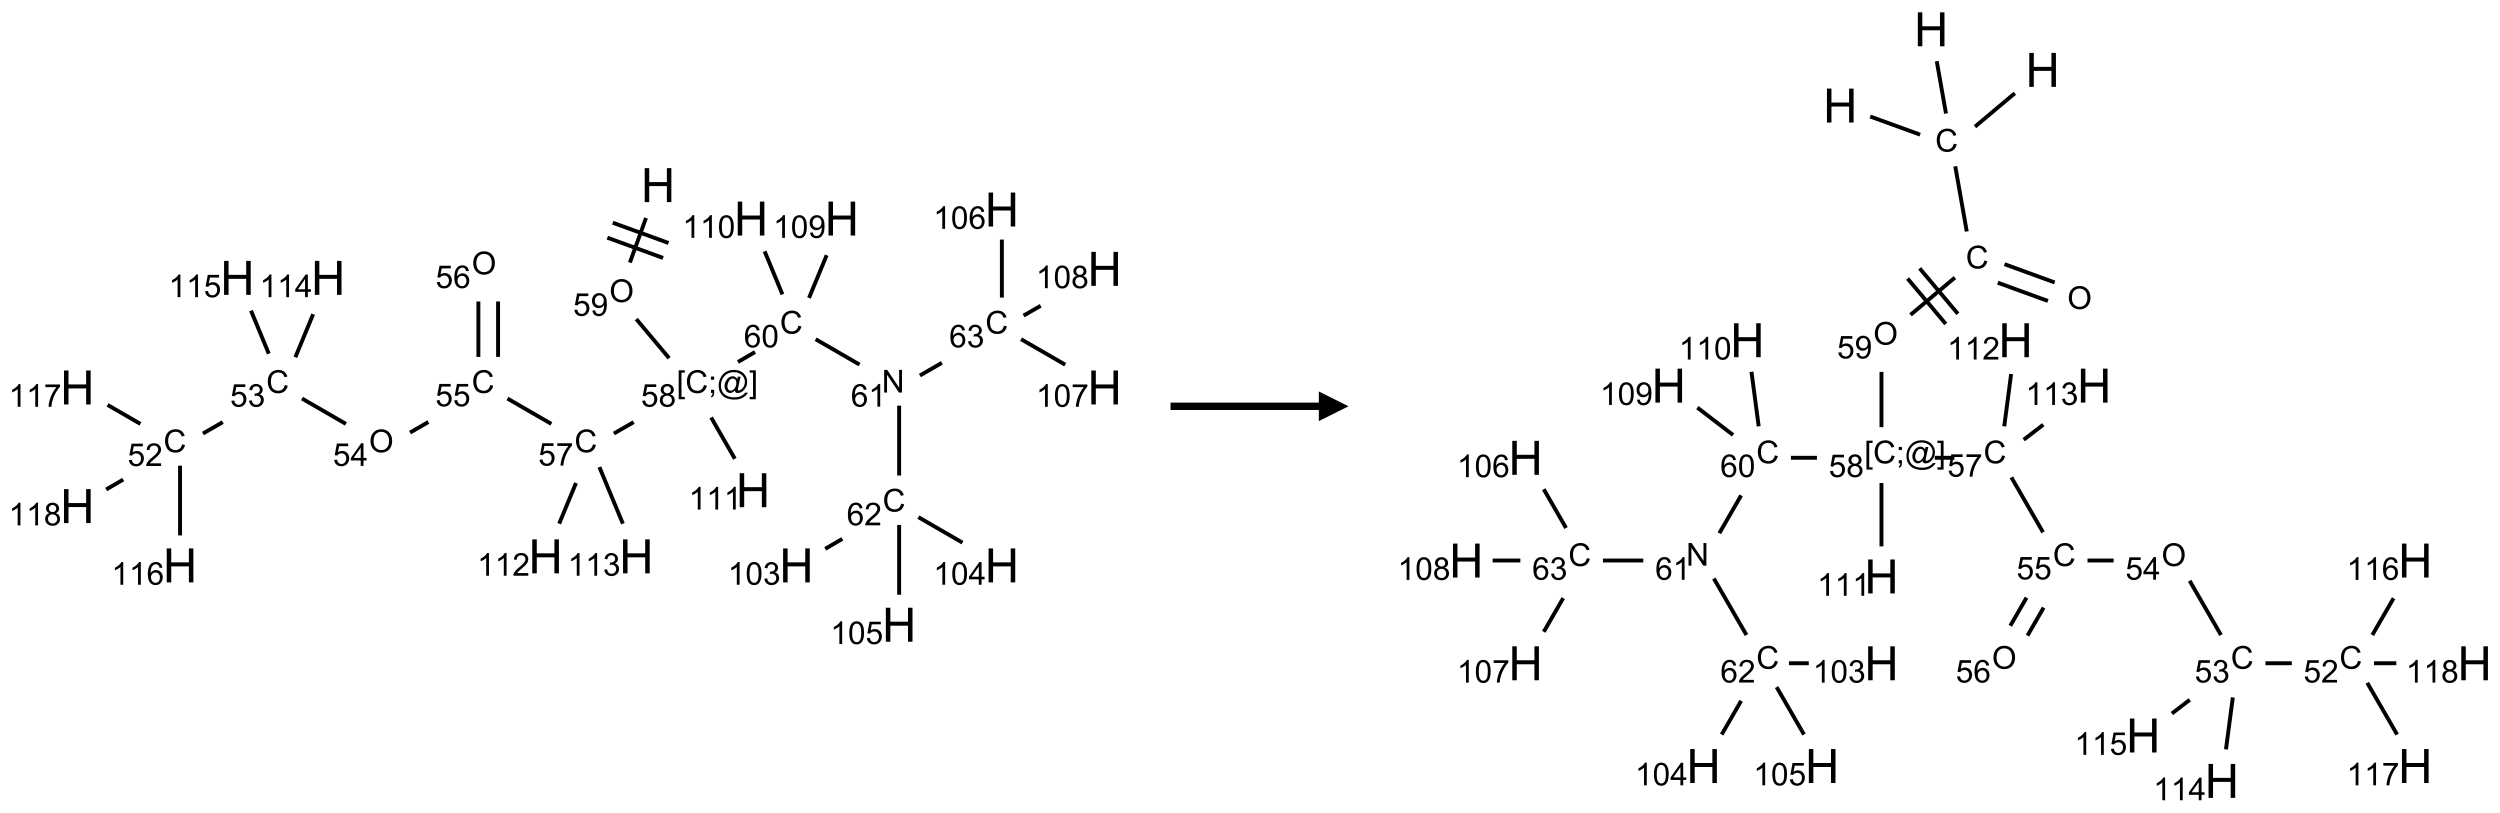 <?xml version="1.0" encoding="UTF-8"?>
<svg xmlns="http://www.w3.org/2000/svg" xmlns:xlink="http://www.w3.org/1999/xlink" width="843" height="274" viewBox="0 0 843 274">
<defs>
<g>
<g id="glyph-0-0">
<path d="M 2 0 L 2 -10 L 10 -10 L 10 0 Z M 2.25 -0.25 L 9.75 -0.25 L 9.75 -9.75 L 2.25 -9.75 Z M 2.25 -0.25 "/>
</g>
<g id="glyph-0-1">
<path d="M 1.281 0 L 1.281 -11.453 L 2.797 -11.453 L 2.797 -6.75 L 8.75 -6.75 L 8.75 -11.453 L 10.266 -11.453 L 10.266 0 L 8.75 0 L 8.75 -5.398 L 2.797 -5.398 L 2.797 0 Z M 1.281 0 "/>
</g>
<g id="glyph-1-0">
<path d="M 1.332 0 L 1.332 -6.668 L 6.668 -6.668 L 6.668 0 Z M 1.5 -0.168 L 6.5 -0.168 L 6.5 -6.5 L 1.5 -6.5 Z M 1.5 -0.168 "/>
</g>
<g id="glyph-1-1">
<path d="M 0.516 -3.719 C 0.516 -4.984 0.855 -5.977 1.535 -6.695 C 2.215 -7.414 3.094 -7.77 4.172 -7.77 C 4.875 -7.77 5.512 -7.602 6.078 -7.266 C 6.645 -6.93 7.074 -6.461 7.371 -5.855 C 7.668 -5.254 7.816 -4.57 7.816 -3.809 C 7.816 -3.035 7.66 -2.34 7.348 -1.73 C 7.035 -1.117 6.594 -0.656 6.02 -0.34 C 5.449 -0.027 4.828 0.129 4.168 0.129 C 3.449 0.129 2.805 -0.043 2.238 -0.391 C 1.672 -0.738 1.246 -1.211 0.953 -1.812 C 0.66 -2.414 0.516 -3.047 0.516 -3.719 Z M 1.559 -3.703 C 1.559 -2.781 1.805 -2.059 2.301 -1.527 C 2.793 -1 3.414 -0.734 4.16 -0.734 C 4.922 -0.734 5.547 -1 6.039 -1.535 C 6.531 -2.07 6.777 -2.828 6.777 -3.812 C 6.777 -4.434 6.672 -4.977 6.461 -5.441 C 6.25 -5.902 5.945 -6.262 5.539 -6.52 C 5.133 -6.773 4.68 -6.902 4.176 -6.902 C 3.461 -6.902 2.848 -6.656 2.332 -6.164 C 1.816 -5.672 1.559 -4.852 1.559 -3.703 Z M 1.559 -3.703 "/>
</g>
<g id="glyph-1-2">
<path d="M 0.441 -2 L 1.426 -2.082 C 1.5 -1.605 1.668 -1.242 1.934 -1.004 C 2.199 -0.762 2.52 -0.641 2.895 -0.641 C 3.348 -0.641 3.73 -0.812 4.043 -1.152 C 4.355 -1.492 4.512 -1.941 4.512 -2.504 C 4.512 -3.039 4.359 -3.461 4.059 -3.77 C 3.758 -4.078 3.367 -4.234 2.879 -4.234 C 2.578 -4.234 2.305 -4.164 2.062 -4.027 C 1.82 -3.891 1.629 -3.715 1.488 -3.496 L 0.609 -3.609 L 1.348 -7.531 L 5.145 -7.531 L 5.145 -6.637 L 2.098 -6.637 L 1.688 -4.582 C 2.145 -4.902 2.625 -5.062 3.129 -5.062 C 3.797 -5.062 4.359 -4.832 4.816 -4.371 C 5.277 -3.91 5.504 -3.312 5.504 -2.59 C 5.504 -1.898 5.305 -1.301 4.902 -0.797 C 4.41 -0.18 3.742 0.129 2.895 0.129 C 2.199 0.129 1.633 -0.062 1.195 -0.453 C 0.758 -0.844 0.504 -1.359 0.441 -2 Z M 0.441 -2 "/>
</g>
<g id="glyph-1-3">
<path d="M 0.582 -1.766 L 1.484 -1.848 C 1.562 -1.426 1.707 -1.117 1.922 -0.926 C 2.137 -0.734 2.414 -0.641 2.75 -0.641 C 3.039 -0.641 3.289 -0.707 3.508 -0.84 C 3.727 -0.973 3.902 -1.148 4.043 -1.367 C 4.18 -1.586 4.297 -1.887 4.391 -2.262 C 4.484 -2.637 4.531 -3.016 4.531 -3.406 C 4.531 -3.449 4.531 -3.512 4.527 -3.594 C 4.34 -3.297 4.082 -3.055 3.758 -2.867 C 3.434 -2.68 3.082 -2.59 2.703 -2.59 C 2.07 -2.59 1.535 -2.816 1.098 -3.277 C 0.66 -3.734 0.441 -4.34 0.441 -5.09 C 0.441 -5.863 0.672 -6.484 1.129 -6.957 C 1.586 -7.43 2.156 -7.668 2.844 -7.668 C 3.34 -7.668 3.793 -7.531 4.207 -7.266 C 4.617 -7 4.93 -6.617 5.145 -6.121 C 5.355 -5.629 5.465 -4.91 5.465 -3.973 C 5.465 -2.996 5.359 -2.223 5.145 -1.645 C 4.934 -1.066 4.617 -0.625 4.199 -0.324 C 3.781 -0.02 3.293 0.129 2.73 0.129 C 2.133 0.129 1.645 -0.035 1.266 -0.367 C 0.887 -0.699 0.66 -1.164 0.582 -1.766 Z M 4.422 -5.137 C 4.422 -5.676 4.277 -6.102 3.992 -6.418 C 3.707 -6.734 3.359 -6.891 2.957 -6.891 C 2.543 -6.891 2.18 -6.719 1.871 -6.379 C 1.562 -6.039 1.406 -5.598 1.406 -5.059 C 1.406 -4.57 1.555 -4.176 1.848 -3.871 C 2.141 -3.566 2.5 -3.418 2.934 -3.418 C 3.367 -3.418 3.723 -3.57 4.004 -3.871 C 4.281 -4.176 4.422 -4.598 4.422 -5.137 Z M 4.422 -5.137 "/>
</g>
<g id="glyph-1-4">
<path d="M 0.723 2.121 L 0.723 -7.637 L 2.793 -7.637 L 2.793 -6.859 L 1.66 -6.859 L 1.66 1.344 L 2.793 1.344 L 2.793 2.121 Z M 0.723 2.121 "/>
</g>
<g id="glyph-1-5">
<path d="M 6.27 -2.676 L 7.281 -2.422 C 7.07 -1.594 6.688 -0.961 6.137 -0.523 C 5.586 -0.086 4.914 0.129 4.121 0.129 C 3.297 0.129 2.629 -0.039 2.113 -0.371 C 1.598 -0.707 1.203 -1.191 0.934 -1.828 C 0.664 -2.465 0.531 -3.145 0.531 -3.875 C 0.531 -4.672 0.684 -5.363 0.988 -5.957 C 1.293 -6.547 1.723 -6.996 2.285 -7.305 C 2.844 -7.613 3.461 -7.766 4.137 -7.766 C 4.898 -7.766 5.543 -7.57 6.062 -7.184 C 6.582 -6.793 6.945 -6.246 7.152 -5.543 L 6.156 -5.309 C 5.98 -5.863 5.723 -6.266 5.387 -6.52 C 5.051 -6.773 4.625 -6.902 4.113 -6.902 C 3.527 -6.902 3.039 -6.762 2.645 -6.48 C 2.25 -6.199 1.973 -5.82 1.812 -5.348 C 1.652 -4.871 1.574 -4.383 1.574 -3.879 C 1.574 -3.23 1.668 -2.664 1.855 -2.18 C 2.047 -1.695 2.34 -1.332 2.738 -1.094 C 3.137 -0.855 3.57 -0.734 4.035 -0.734 C 4.602 -0.734 5.082 -0.898 5.473 -1.223 C 5.867 -1.551 6.133 -2.035 6.27 -2.676 Z M 6.27 -2.676 "/>
</g>
<g id="glyph-1-6">
<path d="M 0.949 -4.465 L 0.949 -5.531 L 2.016 -5.531 L 2.016 -4.465 Z M 0.949 0 L 0.949 -1.066 L 2.016 -1.066 L 2.016 0 C 2.016 0.391 1.945 0.711 1.809 0.949 C 1.668 1.191 1.449 1.379 1.145 1.512 L 0.887 1.109 C 1.082 1.023 1.23 0.895 1.324 0.727 C 1.418 0.559 1.469 0.316 1.48 0 Z M 0.949 0 "/>
</g>
<g id="glyph-1-7">
<path d="M 6.047 -0.848 C 5.82 -0.59 5.57 -0.379 5.289 -0.223 C 5.008 -0.062 4.73 0.016 4.449 0.016 C 4.141 0.016 3.84 -0.074 3.547 -0.254 C 3.254 -0.434 3.02 -0.715 2.836 -1.09 C 2.652 -1.465 2.562 -1.875 2.562 -2.324 C 2.562 -2.875 2.703 -3.43 2.988 -3.98 C 3.27 -4.535 3.621 -4.953 4.043 -5.23 C 4.461 -5.508 4.871 -5.645 5.266 -5.645 C 5.566 -5.645 5.855 -5.566 6.129 -5.41 C 6.402 -5.25 6.641 -5.012 6.84 -4.688 L 7.016 -5.496 L 7.949 -5.496 L 7.199 -2 C 7.094 -1.516 7.043 -1.246 7.043 -1.191 C 7.043 -1.098 7.078 -1.02 7.148 -0.949 C 7.219 -0.883 7.305 -0.848 7.406 -0.848 C 7.59 -0.848 7.832 -0.953 8.129 -1.168 C 8.527 -1.445 8.84 -1.816 9.07 -2.285 C 9.301 -2.75 9.418 -3.234 9.418 -3.73 C 9.418 -4.309 9.27 -4.852 8.973 -5.355 C 8.676 -5.859 8.23 -6.262 7.645 -6.562 C 7.055 -6.863 6.406 -7.016 5.691 -7.016 C 4.879 -7.016 4.137 -6.824 3.465 -6.445 C 2.793 -6.066 2.273 -5.52 1.902 -4.809 C 1.535 -4.098 1.348 -3.34 1.348 -2.527 C 1.348 -1.676 1.535 -0.941 1.902 -0.328 C 2.273 0.285 2.809 0.742 3.508 1.035 C 4.207 1.328 4.984 1.473 5.832 1.473 C 6.742 1.473 7.504 1.32 8.121 1.016 C 8.734 0.711 9.195 0.34 9.5 -0.098 L 10.441 -0.098 C 10.266 0.266 9.961 0.637 9.531 1.016 C 9.102 1.395 8.59 1.695 7.996 1.914 C 7.402 2.133 6.688 2.246 5.848 2.246 C 5.078 2.246 4.367 2.145 3.715 1.949 C 3.066 1.75 2.512 1.453 2.051 1.055 C 1.594 0.656 1.25 0.199 1.016 -0.316 C 0.723 -0.973 0.578 -1.684 0.578 -2.441 C 0.578 -3.289 0.75 -4.098 1.098 -4.863 C 1.523 -5.805 2.125 -6.527 2.902 -7.027 C 3.684 -7.527 4.629 -7.777 5.738 -7.777 C 6.602 -7.777 7.375 -7.602 8.059 -7.246 C 8.746 -6.895 9.285 -6.371 9.684 -5.672 C 10.02 -5.07 10.188 -4.418 10.188 -3.715 C 10.188 -2.707 9.832 -1.812 9.125 -1.031 C 8.492 -0.328 7.801 0.02 7.051 0.02 C 6.812 0.02 6.617 -0.016 6.473 -0.09 C 6.324 -0.16 6.215 -0.266 6.145 -0.402 C 6.102 -0.488 6.066 -0.637 6.047 -0.848 Z M 3.527 -2.262 C 3.527 -1.785 3.641 -1.414 3.863 -1.152 C 4.09 -0.887 4.348 -0.754 4.641 -0.754 C 4.836 -0.754 5.039 -0.812 5.254 -0.93 C 5.469 -1.047 5.676 -1.219 5.871 -1.449 C 6.066 -1.676 6.23 -1.969 6.355 -2.32 C 6.48 -2.672 6.543 -3.027 6.543 -3.379 C 6.543 -3.852 6.426 -4.219 6.191 -4.48 C 5.957 -4.738 5.672 -4.871 5.332 -4.871 C 5.109 -4.871 4.902 -4.812 4.707 -4.699 C 4.512 -4.586 4.32 -4.406 4.137 -4.156 C 3.953 -3.906 3.805 -3.602 3.691 -3.246 C 3.582 -2.887 3.527 -2.559 3.527 -2.262 Z M 3.527 -2.262 "/>
</g>
<g id="glyph-1-8">
<path d="M 2.27 2.121 L 0.203 2.121 L 0.203 1.344 L 1.332 1.344 L 1.332 -6.859 L 0.203 -6.859 L 0.203 -7.637 L 2.27 -7.637 Z M 2.27 2.121 "/>
</g>
<g id="glyph-1-9">
<path d="M 1.887 -4.141 C 1.496 -4.281 1.207 -4.484 1.02 -4.75 C 0.832 -5.016 0.738 -5.328 0.738 -5.699 C 0.738 -6.254 0.938 -6.719 1.34 -7.098 C 1.738 -7.477 2.27 -7.668 2.934 -7.668 C 3.598 -7.668 4.137 -7.473 4.543 -7.086 C 4.949 -6.699 5.152 -6.227 5.152 -5.672 C 5.152 -5.316 5.059 -5.008 4.871 -4.746 C 4.688 -4.484 4.406 -4.281 4.027 -4.141 C 4.496 -3.988 4.852 -3.742 5.098 -3.402 C 5.34 -3.062 5.465 -2.656 5.465 -2.184 C 5.465 -1.531 5.234 -0.98 4.77 -0.535 C 4.309 -0.09 3.703 0.129 2.949 0.129 C 2.195 0.129 1.586 -0.094 1.125 -0.539 C 0.664 -0.984 0.434 -1.543 0.434 -2.207 C 0.434 -2.703 0.559 -3.121 0.809 -3.457 C 1.062 -3.793 1.422 -4.02 1.887 -4.141 Z M 1.699 -5.73 C 1.699 -5.367 1.812 -5.074 2.047 -4.844 C 2.281 -4.613 2.582 -4.5 2.953 -4.5 C 3.312 -4.5 3.609 -4.613 3.84 -4.84 C 4.07 -5.066 4.188 -5.348 4.188 -5.676 C 4.188 -6.02 4.07 -6.309 3.832 -6.543 C 3.594 -6.777 3.297 -6.895 2.941 -6.895 C 2.586 -6.895 2.289 -6.781 2.051 -6.551 C 1.816 -6.324 1.699 -6.047 1.699 -5.73 Z M 1.395 -2.203 C 1.395 -1.938 1.461 -1.676 1.586 -1.426 C 1.711 -1.176 1.902 -0.984 2.152 -0.848 C 2.402 -0.711 2.672 -0.641 2.957 -0.641 C 3.406 -0.641 3.777 -0.785 4.066 -1.074 C 4.359 -1.363 4.504 -1.727 4.504 -2.172 C 4.504 -2.625 4.355 -2.996 4.055 -3.293 C 3.754 -3.586 3.379 -3.734 2.926 -3.734 C 2.484 -3.734 2.121 -3.59 1.832 -3.297 C 1.543 -3.004 1.395 -2.641 1.395 -2.203 Z M 1.395 -2.203 "/>
</g>
<g id="glyph-1-10">
<path d="M 0.504 -6.637 L 0.504 -7.535 L 5.449 -7.535 L 5.449 -6.809 C 4.961 -6.289 4.48 -5.602 4.004 -4.746 C 3.527 -3.887 3.156 -3.004 2.895 -2.098 C 2.707 -1.461 2.59 -0.762 2.535 0 L 1.574 0 C 1.582 -0.602 1.703 -1.328 1.926 -2.176 C 2.152 -3.027 2.477 -3.848 2.898 -4.637 C 3.32 -5.426 3.77 -6.094 4.246 -6.637 Z M 0.504 -6.637 "/>
</g>
<g id="glyph-1-11">
<path d="M 3.449 0 L 3.449 -1.828 L 0.137 -1.828 L 0.137 -2.688 L 3.621 -7.637 L 4.387 -7.637 L 4.387 -2.688 L 5.418 -2.688 L 5.418 -1.828 L 4.387 -1.828 L 4.387 0 Z M 3.449 -2.688 L 3.449 -6.129 L 1.059 -2.688 Z M 3.449 -2.688 "/>
</g>
<g id="glyph-1-12">
<path d="M 0.449 -2.016 L 1.387 -2.141 C 1.492 -1.609 1.676 -1.227 1.934 -0.992 C 2.191 -0.758 2.508 -0.641 2.879 -0.641 C 3.32 -0.641 3.695 -0.793 3.996 -1.098 C 4.301 -1.402 4.453 -1.781 4.453 -2.234 C 4.453 -2.664 4.312 -3.02 4.031 -3.301 C 3.75 -3.578 3.391 -3.719 2.957 -3.719 C 2.781 -3.719 2.562 -3.684 2.297 -3.613 L 2.402 -4.438 C 2.465 -4.43 2.516 -4.426 2.551 -4.426 C 2.949 -4.426 3.312 -4.531 3.629 -4.738 C 3.949 -4.949 4.109 -5.27 4.109 -5.703 C 4.109 -6.047 3.992 -6.332 3.762 -6.559 C 3.527 -6.785 3.227 -6.895 2.859 -6.895 C 2.496 -6.895 2.191 -6.781 1.949 -6.551 C 1.707 -6.324 1.547 -5.98 1.48 -5.52 L 0.543 -5.688 C 0.656 -6.316 0.918 -6.805 1.324 -7.148 C 1.73 -7.492 2.234 -7.668 2.84 -7.668 C 3.254 -7.668 3.641 -7.578 3.988 -7.398 C 4.34 -7.219 4.609 -6.977 4.793 -6.668 C 4.98 -6.359 5.074 -6.031 5.074 -5.684 C 5.074 -5.352 4.984 -5.051 4.809 -4.781 C 4.629 -4.512 4.367 -4.297 4.02 -4.137 C 4.473 -4.031 4.824 -3.816 5.074 -3.488 C 5.324 -3.16 5.449 -2.75 5.449 -2.254 C 5.449 -1.59 5.203 -1.023 4.719 -0.559 C 4.234 -0.098 3.617 0.137 2.875 0.137 C 2.203 0.137 1.648 -0.062 1.207 -0.465 C 0.762 -0.863 0.512 -1.379 0.449 -2.016 Z M 0.449 -2.016 "/>
</g>
<g id="glyph-1-13">
<path d="M 5.371 -0.902 L 5.371 0 L 0.324 0 C 0.316 -0.227 0.352 -0.441 0.434 -0.652 C 0.562 -0.996 0.766 -1.332 1.051 -1.668 C 1.332 -2 1.742 -2.387 2.277 -2.824 C 3.105 -3.504 3.668 -4.043 3.957 -4.441 C 4.25 -4.84 4.395 -5.215 4.395 -5.566 C 4.395 -5.938 4.262 -6.254 3.996 -6.508 C 3.73 -6.762 3.387 -6.891 2.957 -6.891 C 2.508 -6.891 2.145 -6.754 1.875 -6.484 C 1.605 -6.215 1.469 -5.84 1.465 -5.359 L 0.5 -5.457 C 0.566 -6.176 0.812 -6.727 1.246 -7.102 C 1.676 -7.477 2.254 -7.668 2.98 -7.668 C 3.711 -7.668 4.293 -7.465 4.719 -7.059 C 5.145 -6.652 5.359 -6.148 5.359 -5.547 C 5.359 -5.242 5.297 -4.941 5.172 -4.645 C 5.047 -4.352 4.84 -4.039 4.551 -3.715 C 4.262 -3.387 3.777 -2.938 3.105 -2.371 C 2.543 -1.898 2.18 -1.578 2.02 -1.41 C 1.859 -1.242 1.73 -1.07 1.625 -0.902 Z M 5.371 -0.902 "/>
</g>
<g id="glyph-1-14">
<path d="M 3.973 0 L 3.035 0 L 3.035 -5.973 C 2.809 -5.758 2.516 -5.543 2.148 -5.328 C 1.781 -5.113 1.453 -4.953 1.16 -4.844 L 1.16 -5.75 C 1.684 -5.996 2.145 -6.297 2.535 -6.645 C 2.93 -6.996 3.207 -7.336 3.371 -7.668 L 3.973 -7.668 Z M 3.973 0 "/>
</g>
<g id="glyph-1-15">
<path d="M 5.309 -5.766 L 4.375 -5.691 C 4.293 -6.059 4.172 -6.328 4.02 -6.496 C 3.766 -6.762 3.453 -6.895 3.082 -6.895 C 2.785 -6.895 2.523 -6.812 2.297 -6.645 C 2 -6.43 1.77 -6.117 1.598 -5.703 C 1.43 -5.289 1.34 -4.703 1.332 -3.938 C 1.559 -4.281 1.836 -4.535 2.16 -4.703 C 2.488 -4.871 2.828 -4.953 3.188 -4.953 C 3.812 -4.953 4.344 -4.723 4.785 -4.262 C 5.223 -3.801 5.441 -3.207 5.441 -2.48 C 5.441 -2 5.34 -1.555 5.133 -1.145 C 4.926 -0.73 4.641 -0.418 4.281 -0.199 C 3.922 0.02 3.512 0.129 3.051 0.129 C 2.27 0.129 1.633 -0.156 1.141 -0.73 C 0.648 -1.305 0.402 -2.254 0.402 -3.574 C 0.402 -5.051 0.672 -6.121 1.219 -6.793 C 1.695 -7.375 2.336 -7.668 3.141 -7.668 C 3.742 -7.668 4.234 -7.5 4.617 -7.16 C 5 -6.824 5.23 -6.359 5.309 -5.766 Z M 1.48 -2.473 C 1.48 -2.152 1.547 -1.844 1.684 -1.547 C 1.82 -1.25 2.016 -1.027 2.262 -0.871 C 2.508 -0.719 2.766 -0.641 3.035 -0.641 C 3.434 -0.641 3.773 -0.801 4.059 -1.121 C 4.344 -1.441 4.484 -1.875 4.484 -2.422 C 4.484 -2.949 4.344 -3.367 4.062 -3.668 C 3.781 -3.973 3.426 -4.125 3 -4.125 C 2.578 -4.125 2.219 -3.973 1.922 -3.668 C 1.625 -3.363 1.48 -2.969 1.48 -2.473 Z M 1.48 -2.473 "/>
</g>
<g id="glyph-1-16">
<path d="M 0.441 -3.766 C 0.441 -4.668 0.535 -5.395 0.723 -5.945 C 0.906 -6.496 1.184 -6.922 1.551 -7.219 C 1.918 -7.516 2.375 -7.668 2.934 -7.668 C 3.344 -7.668 3.703 -7.586 4.012 -7.418 C 4.32 -7.254 4.574 -7.016 4.777 -6.707 C 4.977 -6.395 5.137 -6.016 5.25 -5.57 C 5.363 -5.125 5.422 -4.523 5.422 -3.766 C 5.422 -2.871 5.328 -2.148 5.145 -1.598 C 4.961 -1.047 4.688 -0.621 4.32 -0.32 C 3.953 -0.02 3.492 0.129 2.934 0.129 C 2.195 0.129 1.617 -0.133 1.199 -0.66 C 0.695 -1.297 0.441 -2.332 0.441 -3.766 Z M 1.406 -3.766 C 1.406 -2.512 1.555 -1.68 1.848 -1.262 C 2.141 -0.848 2.5 -0.641 2.934 -0.641 C 3.363 -0.641 3.727 -0.848 4.02 -1.266 C 4.312 -1.684 4.457 -2.516 4.457 -3.766 C 4.457 -5.023 4.312 -5.859 4.02 -6.27 C 3.727 -6.684 3.359 -6.891 2.922 -6.891 C 2.492 -6.891 2.148 -6.707 1.891 -6.344 C 1.566 -5.879 1.406 -5.02 1.406 -3.766 Z M 1.406 -3.766 "/>
</g>
<g id="glyph-1-17">
<path d="M 0.812 0 L 0.812 -7.637 L 1.848 -7.637 L 5.859 -1.641 L 5.859 -7.637 L 6.828 -7.637 L 6.828 0 L 5.793 0 L 1.781 -6 L 1.781 0 Z M 0.812 0 "/>
</g>
</g>
</defs>
<path fill="none" stroke-width="0.033" stroke-linecap="butt" stroke-linejoin="miter" stroke="rgb(0%, 0%, 0%)" stroke-opacity="1" stroke-miterlimit="10" d="M 4.794 0.277 L 4.658 0.653 " transform="matrix(40, 0, 0, 40, 26.072, 62.424)"/>
<path fill="none" stroke-width="0.033" stroke-linecap="butt" stroke-linejoin="miter" stroke="rgb(0%, 0%, 0%)" stroke-opacity="1" stroke-miterlimit="10" d="M 4.468 0.443 L 4.938 0.614 " transform="matrix(40, 0, 0, 40, 26.072, 62.424)"/>
<path fill="none" stroke-width="0.033" stroke-linecap="butt" stroke-linejoin="miter" stroke="rgb(0%, 0%, 0%)" stroke-opacity="1" stroke-miterlimit="10" d="M 4.514 0.317 L 4.984 0.488 " transform="matrix(40, 0, 0, 40, 26.072, 62.424)"/>
<path fill="none" stroke-width="0.033" stroke-linecap="butt" stroke-linejoin="miter" stroke="rgb(0%, 0%, 0%)" stroke-opacity="1" stroke-miterlimit="10" d="M 4.712 1.129 L 4.989 1.459 " transform="matrix(40, 0, 0, 40, 26.072, 62.424)"/>
<path fill="none" stroke-width="0.033" stroke-linecap="butt" stroke-linejoin="miter" stroke="rgb(0%, 0%, 0%)" stroke-opacity="1" stroke-miterlimit="10" d="M 4.69 1.998 L 4.523 2.094 " transform="matrix(40, 0, 0, 40, 26.072, 62.424)"/>
<path fill="none" stroke-width="0.033" stroke-linecap="butt" stroke-linejoin="miter" stroke="rgb(0%, 0%, 0%)" stroke-opacity="1" stroke-miterlimit="10" d="M 3.996 2.013 L 3.626 1.799 " transform="matrix(40, 0, 0, 40, 26.072, 62.424)"/>
<path fill="none" stroke-width="0.033" stroke-linecap="butt" stroke-linejoin="miter" stroke="rgb(0%, 0%, 0%)" stroke-opacity="1" stroke-miterlimit="10" d="M 2.959 1.997 L 2.805 2.086 " transform="matrix(40, 0, 0, 40, 26.072, 62.424)"/>
<path fill="none" stroke-width="0.033" stroke-linecap="butt" stroke-linejoin="miter" stroke="rgb(0%, 0%, 0%)" stroke-opacity="1" stroke-miterlimit="10" d="M 2.264 2.013 L 1.894 1.799 " transform="matrix(40, 0, 0, 40, 26.072, 62.424)"/>
<path fill="none" stroke-width="0.033" stroke-linecap="butt" stroke-linejoin="miter" stroke="rgb(0%, 0%, 0%)" stroke-opacity="1" stroke-miterlimit="10" d="M 1.226 1.998 L 1.059 2.094 " transform="matrix(40, 0, 0, 40, 26.072, 62.424)"/>
<path fill="none" stroke-width="0.033" stroke-linecap="butt" stroke-linejoin="miter" stroke="rgb(0%, 0%, 0%)" stroke-opacity="1" stroke-miterlimit="10" d="M 0.866 2.365 L 0.866 2.953 " transform="matrix(40, 0, 0, 40, 26.072, 62.424)"/>
<path fill="none" stroke-width="0.033" stroke-linecap="butt" stroke-linejoin="miter" stroke="rgb(0%, 0%, 0%)" stroke-opacity="1" stroke-miterlimit="10" d="M 0.532 2.013 L 0.255 1.853 " transform="matrix(40, 0, 0, 40, 26.072, 62.424)"/>
<path fill="none" stroke-width="0.033" stroke-linecap="butt" stroke-linejoin="miter" stroke="rgb(0%, 0%, 0%)" stroke-opacity="1" stroke-miterlimit="10" d="M 0.387 2.482 L 0.243 2.566 " transform="matrix(40, 0, 0, 40, 26.072, 62.424)"/>
<path fill="none" stroke-width="0.033" stroke-linecap="butt" stroke-linejoin="miter" stroke="rgb(0%, 0%, 0%)" stroke-opacity="1" stroke-miterlimit="10" d="M 1.838 1.451 L 1.988 1.088 " transform="matrix(40, 0, 0, 40, 26.072, 62.424)"/>
<path fill="none" stroke-width="0.033" stroke-linecap="butt" stroke-linejoin="miter" stroke="rgb(0%, 0%, 0%)" stroke-opacity="1" stroke-miterlimit="10" d="M 1.614 1.421 L 1.464 1.058 " transform="matrix(40, 0, 0, 40, 26.072, 62.424)"/>
<path fill="none" stroke-width="0.033" stroke-linecap="butt" stroke-linejoin="miter" stroke="rgb(0%, 0%, 0%)" stroke-opacity="1" stroke-miterlimit="10" d="M 3.547 1.448 L 3.547 0.981 " transform="matrix(40, 0, 0, 40, 26.072, 62.424)"/>
<path fill="none" stroke-width="0.033" stroke-linecap="butt" stroke-linejoin="miter" stroke="rgb(0%, 0%, 0%)" stroke-opacity="1" stroke-miterlimit="10" d="M 3.381 1.448 L 3.381 0.981 " transform="matrix(40, 0, 0, 40, 26.072, 62.424)"/>
<path fill="none" stroke-width="0.033" stroke-linecap="butt" stroke-linejoin="miter" stroke="rgb(0%, 0%, 0%)" stroke-opacity="1" stroke-miterlimit="10" d="M 4.204 2.511 L 4.062 2.854 " transform="matrix(40, 0, 0, 40, 26.072, 62.424)"/>
<path fill="none" stroke-width="0.033" stroke-linecap="butt" stroke-linejoin="miter" stroke="rgb(0%, 0%, 0%)" stroke-opacity="1" stroke-miterlimit="10" d="M 4.401 2.377 L 4.599 2.854 " transform="matrix(40, 0, 0, 40, 26.072, 62.424)"/>
<path fill="none" stroke-width="0.033" stroke-linecap="butt" stroke-linejoin="miter" stroke="rgb(0%, 0%, 0%)" stroke-opacity="1" stroke-miterlimit="10" d="M 5.569 1.491 L 5.713 1.407 " transform="matrix(40, 0, 0, 40, 26.072, 62.424)"/>
<path fill="none" stroke-width="0.033" stroke-linecap="butt" stroke-linejoin="miter" stroke="rgb(0%, 0%, 0%)" stroke-opacity="1" stroke-miterlimit="10" d="M 6.224 1.299 L 6.594 1.513 " transform="matrix(40, 0, 0, 40, 26.072, 62.424)"/>
<path fill="none" stroke-width="0.033" stroke-linecap="butt" stroke-linejoin="miter" stroke="rgb(0%, 0%, 0%)" stroke-opacity="1" stroke-miterlimit="10" d="M 6.928 1.859 L 6.928 2.448 " transform="matrix(40, 0, 0, 40, 26.072, 62.424)"/>
<path fill="none" stroke-width="0.033" stroke-linecap="butt" stroke-linejoin="miter" stroke="rgb(0%, 0%, 0%)" stroke-opacity="1" stroke-miterlimit="10" d="M 6.449 2.982 L 6.305 3.066 " transform="matrix(40, 0, 0, 40, 26.072, 62.424)"/>
<path fill="none" stroke-width="0.033" stroke-linecap="butt" stroke-linejoin="miter" stroke="rgb(0%, 0%, 0%)" stroke-opacity="1" stroke-miterlimit="10" d="M 7.09 2.799 L 7.462 3.014 " transform="matrix(40, 0, 0, 40, 26.072, 62.424)"/>
<path fill="none" stroke-width="0.033" stroke-linecap="butt" stroke-linejoin="miter" stroke="rgb(0%, 0%, 0%)" stroke-opacity="1" stroke-miterlimit="10" d="M 6.928 2.865 L 6.928 3.453 " transform="matrix(40, 0, 0, 40, 26.072, 62.424)"/>
<path fill="none" stroke-width="0.033" stroke-linecap="butt" stroke-linejoin="miter" stroke="rgb(0%, 0%, 0%)" stroke-opacity="1" stroke-miterlimit="10" d="M 7.103 1.605 L 7.288 1.498 " transform="matrix(40, 0, 0, 40, 26.072, 62.424)"/>
<path fill="none" stroke-width="0.033" stroke-linecap="butt" stroke-linejoin="miter" stroke="rgb(0%, 0%, 0%)" stroke-opacity="1" stroke-miterlimit="10" d="M 7.794 0.948 L 7.794 0.459 " transform="matrix(40, 0, 0, 40, 26.072, 62.424)"/>
<path fill="none" stroke-width="0.033" stroke-linecap="butt" stroke-linejoin="miter" stroke="rgb(0%, 0%, 0%)" stroke-opacity="1" stroke-miterlimit="10" d="M 7.956 1.299 L 8.328 1.514 " transform="matrix(40, 0, 0, 40, 26.072, 62.424)"/>
<path fill="none" stroke-width="0.033" stroke-linecap="butt" stroke-linejoin="miter" stroke="rgb(0%, 0%, 0%)" stroke-opacity="1" stroke-miterlimit="10" d="M 7.977 1.1 L 8.121 1.017 " transform="matrix(40, 0, 0, 40, 26.072, 62.424)"/>
<path fill="none" stroke-width="0.033" stroke-linecap="butt" stroke-linejoin="miter" stroke="rgb(0%, 0%, 0%)" stroke-opacity="1" stroke-miterlimit="10" d="M 6.168 0.951 L 6.317 0.591 " transform="matrix(40, 0, 0, 40, 26.072, 62.424)"/>
<path fill="none" stroke-width="0.033" stroke-linecap="butt" stroke-linejoin="miter" stroke="rgb(0%, 0%, 0%)" stroke-opacity="1" stroke-miterlimit="10" d="M 5.944 0.921 L 5.794 0.558 " transform="matrix(40, 0, 0, 40, 26.072, 62.424)"/>
<path fill="none" stroke-width="0.033" stroke-linecap="butt" stroke-linejoin="miter" stroke="rgb(0%, 0%, 0%)" stroke-opacity="1" stroke-miterlimit="10" d="M 5.343 1.959 L 5.543 2.307 " transform="matrix(40, 0, 0, 40, 26.072, 62.424)"/>
<g fill="rgb(0%, 0%, 0%)" fill-opacity="1">
<use xlink:href="#glyph-0-1" x="216.117" y="68.152"/>
</g>
<g fill="rgb(0%, 0%, 0%)" fill-opacity="1">
<use xlink:href="#glyph-1-1" x="205.453" y="101.859"/>
</g>
<g fill="rgb(0%, 0%, 0%)" fill-opacity="1">
<use xlink:href="#glyph-1-2" x="193.238" y="106.492"/>
<use xlink:href="#glyph-1-3" x="199.171" y="106.492"/>
</g>
<g fill="rgb(0%, 0%, 0%)" fill-opacity="1">
<use xlink:href="#glyph-1-4" x="228.129" y="132.508"/>
<use xlink:href="#glyph-1-5" x="231.092" y="132.508"/>
<use xlink:href="#glyph-1-6" x="238.796" y="132.508"/>
<use xlink:href="#glyph-1-7" x="241.759" y="132.508"/>
<use xlink:href="#glyph-1-8" x="252.587" y="132.508"/>
</g>
<g fill="rgb(0%, 0%, 0%)" fill-opacity="1">
<use xlink:href="#glyph-1-2" x="216.125" y="137.133"/>
<use xlink:href="#glyph-1-9" x="222.057" y="137.133"/>
</g>
<g fill="rgb(0%, 0%, 0%)" fill-opacity="1">
<use xlink:href="#glyph-1-5" x="193.684" y="152.5"/>
</g>
<g fill="rgb(0%, 0%, 0%)" fill-opacity="1">
<use xlink:href="#glyph-1-2" x="181.5" y="157.004"/>
<use xlink:href="#glyph-1-10" x="187.432" y="157.004"/>
</g>
<g fill="rgb(0%, 0%, 0%)" fill-opacity="1">
<use xlink:href="#glyph-1-5" x="159.043" y="132.5"/>
</g>
<g fill="rgb(0%, 0%, 0%)" fill-opacity="1">
<use xlink:href="#glyph-1-2" x="146.801" y="137"/>
<use xlink:href="#glyph-1-2" x="152.733" y="137"/>
</g>
<g fill="rgb(0%, 0%, 0%)" fill-opacity="1">
<use xlink:href="#glyph-1-1" x="124.418" y="152.504"/>
</g>
<g fill="rgb(0%, 0%, 0%)" fill-opacity="1">
<use xlink:href="#glyph-1-2" x="112.25" y="157.102"/>
<use xlink:href="#glyph-1-11" x="118.182" y="157.102"/>
</g>
<g fill="rgb(0%, 0%, 0%)" fill-opacity="1">
<use xlink:href="#glyph-1-5" x="89.762" y="132.5"/>
</g>
<g fill="rgb(0%, 0%, 0%)" fill-opacity="1">
<use xlink:href="#glyph-1-2" x="77.578" y="137.133"/>
<use xlink:href="#glyph-1-12" x="83.51" y="137.133"/>
</g>
<g fill="rgb(0%, 0%, 0%)" fill-opacity="1">
<use xlink:href="#glyph-1-5" x="55.121" y="152.5"/>
</g>
<g fill="rgb(0%, 0%, 0%)" fill-opacity="1">
<use xlink:href="#glyph-1-2" x="43.016" y="157.133"/>
<use xlink:href="#glyph-1-13" x="48.948" y="157.133"/>
</g>
<g fill="rgb(0%, 0%, 0%)" fill-opacity="1">
<use xlink:href="#glyph-0-1" x="54.941" y="196.383"/>
</g>
<g fill="rgb(0%, 0%, 0%)" fill-opacity="1">
<use xlink:href="#glyph-1-14" x="37.578" y="197.172"/>
<use xlink:href="#glyph-1-14" x="43.51" y="197.172"/>
<use xlink:href="#glyph-1-15" x="49.443" y="197.172"/>
</g>
<g fill="rgb(0%, 0%, 0%)" fill-opacity="1">
<use xlink:href="#glyph-0-1" x="20.301" y="136.383"/>
</g>
<g fill="rgb(0%, 0%, 0%)" fill-opacity="1">
<use xlink:href="#glyph-1-14" x="2.934" y="137.172"/>
<use xlink:href="#glyph-1-14" x="8.866" y="137.172"/>
<use xlink:href="#glyph-1-10" x="14.798" y="137.172"/>
</g>
<g fill="rgb(0%, 0%, 0%)" fill-opacity="1">
<use xlink:href="#glyph-0-1" x="20.301" y="176.383"/>
</g>
<g fill="rgb(0%, 0%, 0%)" fill-opacity="1">
<use xlink:href="#glyph-1-14" x="2.918" y="177.172"/>
<use xlink:href="#glyph-1-14" x="8.85" y="177.172"/>
<use xlink:href="#glyph-1-9" x="14.783" y="177.172"/>
</g>
<g fill="rgb(0%, 0%, 0%)" fill-opacity="1">
<use xlink:href="#glyph-0-1" x="104.891" y="99.426"/>
</g>
<g fill="rgb(0%, 0%, 0%)" fill-opacity="1">
<use xlink:href="#glyph-1-14" x="87.555" y="100.219"/>
<use xlink:href="#glyph-1-14" x="93.487" y="100.219"/>
<use xlink:href="#glyph-1-11" x="99.419" y="100.219"/>
</g>
<g fill="rgb(0%, 0%, 0%)" fill-opacity="1">
<use xlink:href="#glyph-0-1" x="74.273" y="99.426"/>
</g>
<g fill="rgb(0%, 0%, 0%)" fill-opacity="1">
<use xlink:href="#glyph-1-14" x="56.852" y="100.219"/>
<use xlink:href="#glyph-1-14" x="62.784" y="100.219"/>
<use xlink:href="#glyph-1-2" x="68.716" y="100.219"/>
</g>
<g fill="rgb(0%, 0%, 0%)" fill-opacity="1">
<use xlink:href="#glyph-1-1" x="159.059" y="92.504"/>
</g>
<g fill="rgb(0%, 0%, 0%)" fill-opacity="1">
<use xlink:href="#glyph-1-2" x="146.863" y="97.133"/>
<use xlink:href="#glyph-1-15" x="152.796" y="97.133"/>
</g>
<g fill="rgb(0%, 0%, 0%)" fill-opacity="1">
<use xlink:href="#glyph-0-1" x="178.199" y="193.336"/>
</g>
<g fill="rgb(0%, 0%, 0%)" fill-opacity="1">
<use xlink:href="#glyph-1-14" x="160.91" y="194.129"/>
<use xlink:href="#glyph-1-14" x="166.842" y="194.129"/>
<use xlink:href="#glyph-1-13" x="172.775" y="194.129"/>
</g>
<g fill="rgb(0%, 0%, 0%)" fill-opacity="1">
<use xlink:href="#glyph-0-1" x="208.812" y="193.336"/>
</g>
<g fill="rgb(0%, 0%, 0%)" fill-opacity="1">
<use xlink:href="#glyph-1-14" x="191.445" y="194.129"/>
<use xlink:href="#glyph-1-14" x="197.378" y="194.129"/>
<use xlink:href="#glyph-1-12" x="203.31" y="194.129"/>
</g>
<g fill="rgb(0%, 0%, 0%)" fill-opacity="1">
<use xlink:href="#glyph-1-5" x="262.965" y="112.5"/>
</g>
<g fill="rgb(0%, 0%, 0%)" fill-opacity="1">
<use xlink:href="#glyph-1-15" x="250.809" y="117.133"/>
<use xlink:href="#glyph-1-16" x="256.741" y="117.133"/>
</g>
<g fill="rgb(0%, 0%, 0%)" fill-opacity="1">
<use xlink:href="#glyph-1-17" x="297.328" y="132.367"/>
</g>
<g fill="rgb(0%, 0%, 0%)" fill-opacity="1">
<use xlink:href="#glyph-1-15" x="286.898" y="137.133"/>
<use xlink:href="#glyph-1-14" x="292.831" y="137.133"/>
</g>
<g fill="rgb(0%, 0%, 0%)" fill-opacity="1">
<use xlink:href="#glyph-1-5" x="297.609" y="172.5"/>
</g>
<g fill="rgb(0%, 0%, 0%)" fill-opacity="1">
<use xlink:href="#glyph-1-15" x="285.504" y="177.133"/>
<use xlink:href="#glyph-1-13" x="291.436" y="177.133"/>
</g>
<g fill="rgb(0%, 0%, 0%)" fill-opacity="1">
<use xlink:href="#glyph-0-1" x="262.785" y="196.383"/>
</g>
<g fill="rgb(0%, 0%, 0%)" fill-opacity="1">
<use xlink:href="#glyph-1-14" x="245.418" y="197.172"/>
<use xlink:href="#glyph-1-16" x="251.35" y="197.172"/>
<use xlink:href="#glyph-1-12" x="257.283" y="197.172"/>
</g>
<g fill="rgb(0%, 0%, 0%)" fill-opacity="1">
<use xlink:href="#glyph-0-1" x="332.07" y="196.383"/>
</g>
<g fill="rgb(0%, 0%, 0%)" fill-opacity="1">
<use xlink:href="#glyph-1-14" x="314.734" y="197.172"/>
<use xlink:href="#glyph-1-16" x="320.667" y="197.172"/>
<use xlink:href="#glyph-1-11" x="326.599" y="197.172"/>
</g>
<g fill="rgb(0%, 0%, 0%)" fill-opacity="1">
<use xlink:href="#glyph-0-1" x="297.43" y="216.383"/>
</g>
<g fill="rgb(0%, 0%, 0%)" fill-opacity="1">
<use xlink:href="#glyph-1-14" x="280.004" y="217.172"/>
<use xlink:href="#glyph-1-16" x="285.936" y="217.172"/>
<use xlink:href="#glyph-1-2" x="291.868" y="217.172"/>
</g>
<g fill="rgb(0%, 0%, 0%)" fill-opacity="1">
<use xlink:href="#glyph-1-5" x="332.25" y="112.5"/>
</g>
<g fill="rgb(0%, 0%, 0%)" fill-opacity="1">
<use xlink:href="#glyph-1-15" x="320.066" y="117.133"/>
<use xlink:href="#glyph-1-12" x="325.999" y="117.133"/>
</g>
<g fill="rgb(0%, 0%, 0%)" fill-opacity="1">
<use xlink:href="#glyph-0-1" x="332.07" y="76.383"/>
</g>
<g fill="rgb(0%, 0%, 0%)" fill-opacity="1">
<use xlink:href="#glyph-1-14" x="314.707" y="77.172"/>
<use xlink:href="#glyph-1-16" x="320.639" y="77.172"/>
<use xlink:href="#glyph-1-15" x="326.572" y="77.172"/>
</g>
<g fill="rgb(0%, 0%, 0%)" fill-opacity="1">
<use xlink:href="#glyph-0-1" x="366.711" y="136.383"/>
</g>
<g fill="rgb(0%, 0%, 0%)" fill-opacity="1">
<use xlink:href="#glyph-1-14" x="349.344" y="137.172"/>
<use xlink:href="#glyph-1-16" x="355.276" y="137.172"/>
<use xlink:href="#glyph-1-10" x="361.208" y="137.172"/>
</g>
<g fill="rgb(0%, 0%, 0%)" fill-opacity="1">
<use xlink:href="#glyph-0-1" x="366.711" y="96.383"/>
</g>
<g fill="rgb(0%, 0%, 0%)" fill-opacity="1">
<use xlink:href="#glyph-1-14" x="349.328" y="97.172"/>
<use xlink:href="#glyph-1-16" x="355.26" y="97.172"/>
<use xlink:href="#glyph-1-9" x="361.193" y="97.172"/>
</g>
<g fill="rgb(0%, 0%, 0%)" fill-opacity="1">
<use xlink:href="#glyph-0-1" x="278.094" y="79.426"/>
</g>
<g fill="rgb(0%, 0%, 0%)" fill-opacity="1">
<use xlink:href="#glyph-1-14" x="260.711" y="80.219"/>
<use xlink:href="#glyph-1-16" x="266.643" y="80.219"/>
<use xlink:href="#glyph-1-3" x="272.576" y="80.219"/>
</g>
<g fill="rgb(0%, 0%, 0%)" fill-opacity="1">
<use xlink:href="#glyph-0-1" x="247.48" y="79.426"/>
</g>
<g fill="rgb(0%, 0%, 0%)" fill-opacity="1">
<use xlink:href="#glyph-1-14" x="230.137" y="80.219"/>
<use xlink:href="#glyph-1-14" x="236.069" y="80.219"/>
<use xlink:href="#glyph-1-16" x="242.001" y="80.219"/>
</g>
<g fill="rgb(0%, 0%, 0%)" fill-opacity="1">
<use xlink:href="#glyph-0-1" x="248.145" y="171.023"/>
</g>
<g fill="rgb(0%, 0%, 0%)" fill-opacity="1">
<use xlink:href="#glyph-1-14" x="232.254" y="171.812"/>
<use xlink:href="#glyph-1-14" x="238.186" y="171.812"/>
<use xlink:href="#glyph-1-14" x="244.118" y="171.812"/>
</g>
<path fill-rule="nonzero" fill="rgb(0%, 0%, 0%)" fill-opacity="1" d="M 394.707 138.25 L 444.707 138.25 L 444.707 142 L 454.707 137 L 444.707 132 L 444.707 135.75 L 394.707 135.75 "/>
<path fill="none" stroke-width="0.033" stroke-linecap="butt" stroke-linejoin="miter" stroke="rgb(0%, 0%, 0%)" stroke-opacity="1" stroke-miterlimit="10" d="M 3.405 0.735 L 3.826 0.888 " transform="matrix(40, 0, 0, 40, 494.432, 9.885)"/>
<path fill="none" stroke-width="0.033" stroke-linecap="butt" stroke-linejoin="miter" stroke="rgb(0%, 0%, 0%)" stroke-opacity="1" stroke-miterlimit="10" d="M 4.288 0.821 L 4.624 0.539 " transform="matrix(40, 0, 0, 40, 494.432, 9.885)"/>
<path fill="none" stroke-width="0.033" stroke-linecap="butt" stroke-linejoin="miter" stroke="rgb(0%, 0%, 0%)" stroke-opacity="1" stroke-miterlimit="10" d="M 4.044 0.71 L 3.966 0.269 " transform="matrix(40, 0, 0, 40, 494.432, 9.885)"/>
<path fill="none" stroke-width="0.033" stroke-linecap="butt" stroke-linejoin="miter" stroke="rgb(0%, 0%, 0%)" stroke-opacity="1" stroke-miterlimit="10" d="M 4.122 1.155 L 4.219 1.704 " transform="matrix(40, 0, 0, 40, 494.432, 9.885)"/>
<path fill="none" stroke-width="0.033" stroke-linecap="butt" stroke-linejoin="miter" stroke="rgb(0%, 0%, 0%)" stroke-opacity="1" stroke-miterlimit="10" d="M 4.48 2.136 L 4.903 2.29 " transform="matrix(40, 0, 0, 40, 494.432, 9.885)"/>
<path fill="none" stroke-width="0.033" stroke-linecap="butt" stroke-linejoin="miter" stroke="rgb(0%, 0%, 0%)" stroke-opacity="1" stroke-miterlimit="10" d="M 4.537 1.98 L 4.96 2.134 " transform="matrix(40, 0, 0, 40, 494.432, 9.885)"/>
<path fill="none" stroke-width="0.033" stroke-linecap="butt" stroke-linejoin="miter" stroke="rgb(0%, 0%, 0%)" stroke-opacity="1" stroke-miterlimit="10" d="M 4.119 2.093 L 3.745 2.407 " transform="matrix(40, 0, 0, 40, 494.432, 9.885)"/>
<path fill="none" stroke-width="0.033" stroke-linecap="butt" stroke-linejoin="miter" stroke="rgb(0%, 0%, 0%)" stroke-opacity="1" stroke-miterlimit="10" d="M 3.72 2.101 L 4.042 2.484 " transform="matrix(40, 0, 0, 40, 494.432, 9.885)"/>
<path fill="none" stroke-width="0.033" stroke-linecap="butt" stroke-linejoin="miter" stroke="rgb(0%, 0%, 0%)" stroke-opacity="1" stroke-miterlimit="10" d="M 3.822 2.015 L 4.144 2.398 " transform="matrix(40, 0, 0, 40, 494.432, 9.885)"/>
<path fill="none" stroke-width="0.033" stroke-linecap="butt" stroke-linejoin="miter" stroke="rgb(0%, 0%, 0%)" stroke-opacity="1" stroke-miterlimit="10" d="M 3.5 2.888 L 3.5 3.354 " transform="matrix(40, 0, 0, 40, 494.432, 9.885)"/>
<path fill="none" stroke-width="0.033" stroke-linecap="butt" stroke-linejoin="miter" stroke="rgb(0%, 0%, 0%)" stroke-opacity="1" stroke-miterlimit="10" d="M 3.949 3.612 L 4.115 3.612 " transform="matrix(40, 0, 0, 40, 494.432, 9.885)"/>
<path fill="none" stroke-width="0.033" stroke-linecap="butt" stroke-linejoin="miter" stroke="rgb(0%, 0%, 0%)" stroke-opacity="1" stroke-miterlimit="10" d="M 4.595 3.777 L 4.862 4.24 " transform="matrix(40, 0, 0, 40, 494.432, 9.885)"/>
<path fill="none" stroke-width="0.033" stroke-linecap="butt" stroke-linejoin="miter" stroke="rgb(0%, 0%, 0%)" stroke-opacity="1" stroke-miterlimit="10" d="M 5.237 4.478 L 5.457 4.478 " transform="matrix(40, 0, 0, 40, 494.432, 9.885)"/>
<path fill="none" stroke-width="0.033" stroke-linecap="butt" stroke-linejoin="miter" stroke="rgb(0%, 0%, 0%)" stroke-opacity="1" stroke-miterlimit="10" d="M 6.098 4.649 L 6.362 5.106 " transform="matrix(40, 0, 0, 40, 494.432, 9.885)"/>
<path fill="none" stroke-width="0.033" stroke-linecap="butt" stroke-linejoin="miter" stroke="rgb(0%, 0%, 0%)" stroke-opacity="1" stroke-miterlimit="10" d="M 6.737 5.344 L 6.959 5.344 " transform="matrix(40, 0, 0, 40, 494.432, 9.885)"/>
<path fill="none" stroke-width="0.033" stroke-linecap="butt" stroke-linejoin="miter" stroke="rgb(0%, 0%, 0%)" stroke-opacity="1" stroke-miterlimit="10" d="M 7.638 5.106 L 7.817 4.796 " transform="matrix(40, 0, 0, 40, 494.432, 9.885)"/>
<path fill="none" stroke-width="0.033" stroke-linecap="butt" stroke-linejoin="miter" stroke="rgb(0%, 0%, 0%)" stroke-opacity="1" stroke-miterlimit="10" d="M 7.595 5.509 L 7.847 5.945 " transform="matrix(40, 0, 0, 40, 494.432, 9.885)"/>
<path fill="none" stroke-width="0.033" stroke-linecap="butt" stroke-linejoin="miter" stroke="rgb(0%, 0%, 0%)" stroke-opacity="1" stroke-miterlimit="10" d="M 7.652 5.344 L 7.84 5.344 " transform="matrix(40, 0, 0, 40, 494.432, 9.885)"/>
<path fill="none" stroke-width="0.033" stroke-linecap="butt" stroke-linejoin="miter" stroke="rgb(0%, 0%, 0%)" stroke-opacity="1" stroke-miterlimit="10" d="M 6.462 5.632 L 6.404 6.07 " transform="matrix(40, 0, 0, 40, 494.432, 9.885)"/>
<path fill="none" stroke-width="0.033" stroke-linecap="butt" stroke-linejoin="miter" stroke="rgb(0%, 0%, 0%)" stroke-opacity="1" stroke-miterlimit="10" d="M 6.099 5.652 L 5.948 5.768 " transform="matrix(40, 0, 0, 40, 494.432, 9.885)"/>
<path fill="none" stroke-width="0.033" stroke-linecap="butt" stroke-linejoin="miter" stroke="rgb(0%, 0%, 0%)" stroke-opacity="1" stroke-miterlimit="10" d="M 4.723 4.791 L 4.586 5.028 " transform="matrix(40, 0, 0, 40, 494.432, 9.885)"/>
<path fill="none" stroke-width="0.033" stroke-linecap="butt" stroke-linejoin="miter" stroke="rgb(0%, 0%, 0%)" stroke-opacity="1" stroke-miterlimit="10" d="M 4.867 4.875 L 4.731 5.111 " transform="matrix(40, 0, 0, 40, 494.432, 9.885)"/>
<path fill="none" stroke-width="0.033" stroke-linecap="butt" stroke-linejoin="miter" stroke="rgb(0%, 0%, 0%)" stroke-opacity="1" stroke-miterlimit="10" d="M 4.535 3.347 L 4.593 2.906 " transform="matrix(40, 0, 0, 40, 494.432, 9.885)"/>
<path fill="none" stroke-width="0.033" stroke-linecap="butt" stroke-linejoin="miter" stroke="rgb(0%, 0%, 0%)" stroke-opacity="1" stroke-miterlimit="10" d="M 4.699 3.46 L 4.864 3.333 " transform="matrix(40, 0, 0, 40, 494.432, 9.885)"/>
<path fill="none" stroke-width="0.033" stroke-linecap="butt" stroke-linejoin="miter" stroke="rgb(0%, 0%, 0%)" stroke-opacity="1" stroke-miterlimit="10" d="M 2.956 3.612 L 2.737 3.612 " transform="matrix(40, 0, 0, 40, 494.432, 9.885)"/>
<path fill="none" stroke-width="0.033" stroke-linecap="butt" stroke-linejoin="miter" stroke="rgb(0%, 0%, 0%)" stroke-opacity="1" stroke-miterlimit="10" d="M 2.317 3.929 L 2.133 4.248 " transform="matrix(40, 0, 0, 40, 494.432, 9.885)"/>
<path fill="none" stroke-width="0.033" stroke-linecap="butt" stroke-linejoin="miter" stroke="rgb(0%, 0%, 0%)" stroke-opacity="1" stroke-miterlimit="10" d="M 2.087 4.63 L 2.362 5.106 " transform="matrix(40, 0, 0, 40, 494.432, 9.885)"/>
<path fill="none" stroke-width="0.033" stroke-linecap="butt" stroke-linejoin="miter" stroke="rgb(0%, 0%, 0%)" stroke-opacity="1" stroke-miterlimit="10" d="M 2.72 5.344 L 2.887 5.344 " transform="matrix(40, 0, 0, 40, 494.432, 9.885)"/>
<path fill="none" stroke-width="0.033" stroke-linecap="butt" stroke-linejoin="miter" stroke="rgb(0%, 0%, 0%)" stroke-opacity="1" stroke-miterlimit="10" d="M 2.317 5.661 L 2.153 5.945 " transform="matrix(40, 0, 0, 40, 494.432, 9.885)"/>
<path fill="none" stroke-width="0.033" stroke-linecap="butt" stroke-linejoin="miter" stroke="rgb(0%, 0%, 0%)" stroke-opacity="1" stroke-miterlimit="10" d="M 2.616 5.545 L 2.847 5.945 " transform="matrix(40, 0, 0, 40, 494.432, 9.885)"/>
<path fill="none" stroke-width="0.033" stroke-linecap="butt" stroke-linejoin="miter" stroke="rgb(0%, 0%, 0%)" stroke-opacity="1" stroke-miterlimit="10" d="M 1.492 4.478 L 1.152 4.478 " transform="matrix(40, 0, 0, 40, 494.432, 9.885)"/>
<path fill="none" stroke-width="0.033" stroke-linecap="butt" stroke-linejoin="miter" stroke="rgb(0%, 0%, 0%)" stroke-opacity="1" stroke-miterlimit="10" d="M 0.841 4.204 L 0.653 3.877 " transform="matrix(40, 0, 0, 40, 494.432, 9.885)"/>
<path fill="none" stroke-width="0.033" stroke-linecap="butt" stroke-linejoin="miter" stroke="rgb(0%, 0%, 0%)" stroke-opacity="1" stroke-miterlimit="10" d="M 0.817 4.795 L 0.653 5.079 " transform="matrix(40, 0, 0, 40, 494.432, 9.885)"/>
<path fill="none" stroke-width="0.033" stroke-linecap="butt" stroke-linejoin="miter" stroke="rgb(0%, 0%, 0%)" stroke-opacity="1" stroke-miterlimit="10" d="M 0.456 4.478 L 0.222 4.478 " transform="matrix(40, 0, 0, 40, 494.432, 9.885)"/>
<path fill="none" stroke-width="0.033" stroke-linecap="butt" stroke-linejoin="miter" stroke="rgb(0%, 0%, 0%)" stroke-opacity="1" stroke-miterlimit="10" d="M 2.249 3.42 L 1.948 3.189 " transform="matrix(40, 0, 0, 40, 494.432, 9.885)"/>
<path fill="none" stroke-width="0.033" stroke-linecap="butt" stroke-linejoin="miter" stroke="rgb(0%, 0%, 0%)" stroke-opacity="1" stroke-miterlimit="10" d="M 2.465 3.347 L 2.404 2.887 " transform="matrix(40, 0, 0, 40, 494.432, 9.885)"/>
<path fill="none" stroke-width="0.033" stroke-linecap="butt" stroke-linejoin="miter" stroke="rgb(0%, 0%, 0%)" stroke-opacity="1" stroke-miterlimit="10" d="M 3.5 3.825 L 3.5 4.359 " transform="matrix(40, 0, 0, 40, 494.432, 9.885)"/>
<g fill="rgb(0%, 0%, 0%)" fill-opacity="1">
<use xlink:href="#glyph-0-1" x="614.766" y="41.324"/>
</g>
<g fill="rgb(0%, 0%, 0%)" fill-opacity="1">
<use xlink:href="#glyph-1-5" x="652.535" y="51.121"/>
</g>
<g fill="rgb(0%, 0%, 0%)" fill-opacity="1">
<use xlink:href="#glyph-0-1" x="682.996" y="29.293"/>
</g>
<g fill="rgb(0%, 0%, 0%)" fill-opacity="1">
<use xlink:href="#glyph-0-1" x="645.41" y="15.613"/>
</g>
<g fill="rgb(0%, 0%, 0%)" fill-opacity="1">
<use xlink:href="#glyph-1-5" x="662.855" y="90.516"/>
</g>
<g fill="rgb(0%, 0%, 0%)" fill-opacity="1">
<use xlink:href="#glyph-1-1" x="697.086" y="104.199"/>
</g>
<g fill="rgb(0%, 0%, 0%)" fill-opacity="1">
<use xlink:href="#glyph-1-1" x="631.676" y="116.23"/>
</g>
<g fill="rgb(0%, 0%, 0%)" fill-opacity="1">
<use xlink:href="#glyph-1-2" x="619.461" y="120.863"/>
<use xlink:href="#glyph-1-3" x="625.393" y="120.863"/>
</g>
<g fill="rgb(0%, 0%, 0%)" fill-opacity="1">
<use xlink:href="#glyph-1-4" x="628.645" y="156.234"/>
<use xlink:href="#glyph-1-5" x="631.608" y="156.234"/>
<use xlink:href="#glyph-1-6" x="639.311" y="156.234"/>
<use xlink:href="#glyph-1-7" x="642.275" y="156.234"/>
<use xlink:href="#glyph-1-8" x="653.103" y="156.234"/>
</g>
<g fill="rgb(0%, 0%, 0%)" fill-opacity="1">
<use xlink:href="#glyph-1-2" x="616.637" y="160.863"/>
<use xlink:href="#glyph-1-9" x="622.569" y="160.863"/>
</g>
<g fill="rgb(0%, 0%, 0%)" fill-opacity="1">
<use xlink:href="#glyph-1-5" x="668.84" y="156.227"/>
</g>
<g fill="rgb(0%, 0%, 0%)" fill-opacity="1">
<use xlink:href="#glyph-1-2" x="656.652" y="160.734"/>
<use xlink:href="#glyph-1-10" x="662.585" y="160.734"/>
</g>
<g fill="rgb(0%, 0%, 0%)" fill-opacity="1">
<use xlink:href="#glyph-1-5" x="692.215" y="190.867"/>
</g>
<g fill="rgb(0%, 0%, 0%)" fill-opacity="1">
<use xlink:href="#glyph-1-2" x="679.973" y="195.371"/>
<use xlink:href="#glyph-1-2" x="685.905" y="195.371"/>
</g>
<g fill="rgb(0%, 0%, 0%)" fill-opacity="1">
<use xlink:href="#glyph-1-1" x="728.855" y="190.871"/>
</g>
<g fill="rgb(0%, 0%, 0%)" fill-opacity="1">
<use xlink:href="#glyph-1-2" x="716.684" y="195.473"/>
<use xlink:href="#glyph-1-11" x="722.616" y="195.473"/>
</g>
<g fill="rgb(0%, 0%, 0%)" fill-opacity="1">
<use xlink:href="#glyph-1-5" x="752.215" y="225.508"/>
</g>
<g fill="rgb(0%, 0%, 0%)" fill-opacity="1">
<use xlink:href="#glyph-1-2" x="740.027" y="230.145"/>
<use xlink:href="#glyph-1-12" x="745.96" y="230.145"/>
</g>
<g fill="rgb(0%, 0%, 0%)" fill-opacity="1">
<use xlink:href="#glyph-1-5" x="788.84" y="225.508"/>
</g>
<g fill="rgb(0%, 0%, 0%)" fill-opacity="1">
<use xlink:href="#glyph-1-2" x="776.73" y="230.145"/>
<use xlink:href="#glyph-1-13" x="782.663" y="230.145"/>
</g>
<g fill="rgb(0%, 0%, 0%)" fill-opacity="1">
<use xlink:href="#glyph-0-1" x="808.66" y="194.75"/>
</g>
<g fill="rgb(0%, 0%, 0%)" fill-opacity="1">
<use xlink:href="#glyph-1-14" x="791.297" y="195.543"/>
<use xlink:href="#glyph-1-14" x="797.229" y="195.543"/>
<use xlink:href="#glyph-1-15" x="803.161" y="195.543"/>
</g>
<g fill="rgb(0%, 0%, 0%)" fill-opacity="1">
<use xlink:href="#glyph-0-1" x="808.66" y="264.031"/>
</g>
<g fill="rgb(0%, 0%, 0%)" fill-opacity="1">
<use xlink:href="#glyph-1-14" x="791.293" y="264.824"/>
<use xlink:href="#glyph-1-14" x="797.225" y="264.824"/>
<use xlink:href="#glyph-1-10" x="803.158" y="264.824"/>
</g>
<g fill="rgb(0%, 0%, 0%)" fill-opacity="1">
<use xlink:href="#glyph-0-1" x="828.66" y="229.391"/>
</g>
<g fill="rgb(0%, 0%, 0%)" fill-opacity="1">
<use xlink:href="#glyph-1-14" x="811.277" y="230.184"/>
<use xlink:href="#glyph-1-14" x="817.21" y="230.184"/>
<use xlink:href="#glyph-1-9" x="823.142" y="230.184"/>
</g>
<g fill="rgb(0%, 0%, 0%)" fill-opacity="1">
<use xlink:href="#glyph-0-1" x="743.438" y="269.047"/>
</g>
<g fill="rgb(0%, 0%, 0%)" fill-opacity="1">
<use xlink:href="#glyph-1-14" x="726.102" y="269.84"/>
<use xlink:href="#glyph-1-14" x="732.034" y="269.84"/>
<use xlink:href="#glyph-1-11" x="737.966" y="269.84"/>
</g>
<g fill="rgb(0%, 0%, 0%)" fill-opacity="1">
<use xlink:href="#glyph-0-1" x="716.926" y="253.742"/>
</g>
<g fill="rgb(0%, 0%, 0%)" fill-opacity="1">
<use xlink:href="#glyph-1-14" x="699.5" y="254.531"/>
<use xlink:href="#glyph-1-14" x="705.432" y="254.531"/>
<use xlink:href="#glyph-1-2" x="711.365" y="254.531"/>
</g>
<g fill="rgb(0%, 0%, 0%)" fill-opacity="1">
<use xlink:href="#glyph-1-1" x="671.676" y="225.512"/>
</g>
<g fill="rgb(0%, 0%, 0%)" fill-opacity="1">
<use xlink:href="#glyph-1-2" x="659.48" y="230.145"/>
<use xlink:href="#glyph-1-15" x="665.413" y="230.145"/>
</g>
<g fill="rgb(0%, 0%, 0%)" fill-opacity="1">
<use xlink:href="#glyph-0-1" x="673.879" y="120.449"/>
</g>
<g fill="rgb(0%, 0%, 0%)" fill-opacity="1">
<use xlink:href="#glyph-1-14" x="656.59" y="121.242"/>
<use xlink:href="#glyph-1-14" x="662.522" y="121.242"/>
<use xlink:href="#glyph-1-13" x="668.454" y="121.242"/>
</g>
<g fill="rgb(0%, 0%, 0%)" fill-opacity="1">
<use xlink:href="#glyph-0-1" x="700.395" y="135.758"/>
</g>
<g fill="rgb(0%, 0%, 0%)" fill-opacity="1">
<use xlink:href="#glyph-1-14" x="683.027" y="136.551"/>
<use xlink:href="#glyph-1-14" x="688.96" y="136.551"/>
<use xlink:href="#glyph-1-12" x="694.892" y="136.551"/>
</g>
<g fill="rgb(0%, 0%, 0%)" fill-opacity="1">
<use xlink:href="#glyph-1-5" x="592.215" y="156.227"/>
</g>
<g fill="rgb(0%, 0%, 0%)" fill-opacity="1">
<use xlink:href="#glyph-1-15" x="580.055" y="160.863"/>
<use xlink:href="#glyph-1-16" x="585.987" y="160.863"/>
</g>
<g fill="rgb(0%, 0%, 0%)" fill-opacity="1">
<use xlink:href="#glyph-1-17" x="568.559" y="190.734"/>
</g>
<g fill="rgb(0%, 0%, 0%)" fill-opacity="1">
<use xlink:href="#glyph-1-15" x="558.129" y="195.504"/>
<use xlink:href="#glyph-1-14" x="564.061" y="195.504"/>
</g>
<g fill="rgb(0%, 0%, 0%)" fill-opacity="1">
<use xlink:href="#glyph-1-5" x="592.215" y="225.508"/>
</g>
<g fill="rgb(0%, 0%, 0%)" fill-opacity="1">
<use xlink:href="#glyph-1-15" x="580.109" y="230.145"/>
<use xlink:href="#glyph-1-13" x="586.042" y="230.145"/>
</g>
<g fill="rgb(0%, 0%, 0%)" fill-opacity="1">
<use xlink:href="#glyph-0-1" x="628.66" y="229.391"/>
</g>
<g fill="rgb(0%, 0%, 0%)" fill-opacity="1">
<use xlink:href="#glyph-1-14" x="611.293" y="230.184"/>
<use xlink:href="#glyph-1-16" x="617.225" y="230.184"/>
<use xlink:href="#glyph-1-12" x="623.158" y="230.184"/>
</g>
<g fill="rgb(0%, 0%, 0%)" fill-opacity="1">
<use xlink:href="#glyph-0-1" x="568.66" y="264.031"/>
</g>
<g fill="rgb(0%, 0%, 0%)" fill-opacity="1">
<use xlink:href="#glyph-1-14" x="551.324" y="264.824"/>
<use xlink:href="#glyph-1-16" x="557.257" y="264.824"/>
<use xlink:href="#glyph-1-11" x="563.189" y="264.824"/>
</g>
<g fill="rgb(0%, 0%, 0%)" fill-opacity="1">
<use xlink:href="#glyph-0-1" x="608.66" y="264.031"/>
</g>
<g fill="rgb(0%, 0%, 0%)" fill-opacity="1">
<use xlink:href="#glyph-1-14" x="591.234" y="264.824"/>
<use xlink:href="#glyph-1-16" x="597.167" y="264.824"/>
<use xlink:href="#glyph-1-2" x="603.099" y="264.824"/>
</g>
<g fill="rgb(0%, 0%, 0%)" fill-opacity="1">
<use xlink:href="#glyph-1-5" x="528.84" y="190.867"/>
</g>
<g fill="rgb(0%, 0%, 0%)" fill-opacity="1">
<use xlink:href="#glyph-1-15" x="516.656" y="195.504"/>
<use xlink:href="#glyph-1-12" x="522.589" y="195.504"/>
</g>
<g fill="rgb(0%, 0%, 0%)" fill-opacity="1">
<use xlink:href="#glyph-0-1" x="508.66" y="160.109"/>
</g>
<g fill="rgb(0%, 0%, 0%)" fill-opacity="1">
<use xlink:href="#glyph-1-14" x="491.297" y="160.902"/>
<use xlink:href="#glyph-1-16" x="497.229" y="160.902"/>
<use xlink:href="#glyph-1-15" x="503.161" y="160.902"/>
</g>
<g fill="rgb(0%, 0%, 0%)" fill-opacity="1">
<use xlink:href="#glyph-0-1" x="508.66" y="229.391"/>
</g>
<g fill="rgb(0%, 0%, 0%)" fill-opacity="1">
<use xlink:href="#glyph-1-14" x="491.293" y="230.184"/>
<use xlink:href="#glyph-1-16" x="497.225" y="230.184"/>
<use xlink:href="#glyph-1-10" x="503.158" y="230.184"/>
</g>
<g fill="rgb(0%, 0%, 0%)" fill-opacity="1">
<use xlink:href="#glyph-0-1" x="488.66" y="194.75"/>
</g>
<g fill="rgb(0%, 0%, 0%)" fill-opacity="1">
<use xlink:href="#glyph-1-14" x="471.277" y="195.543"/>
<use xlink:href="#glyph-1-16" x="477.21" y="195.543"/>
<use xlink:href="#glyph-1-9" x="483.142" y="195.543"/>
</g>
<g fill="rgb(0%, 0%, 0%)" fill-opacity="1">
<use xlink:href="#glyph-0-1" x="556.926" y="135.758"/>
</g>
<g fill="rgb(0%, 0%, 0%)" fill-opacity="1">
<use xlink:href="#glyph-1-14" x="539.543" y="136.551"/>
<use xlink:href="#glyph-1-16" x="545.475" y="136.551"/>
<use xlink:href="#glyph-1-3" x="551.408" y="136.551"/>
</g>
<g fill="rgb(0%, 0%, 0%)" fill-opacity="1">
<use xlink:href="#glyph-0-1" x="583.438" y="120.449"/>
</g>
<g fill="rgb(0%, 0%, 0%)" fill-opacity="1">
<use xlink:href="#glyph-1-14" x="566.098" y="121.242"/>
<use xlink:href="#glyph-1-14" x="572.03" y="121.242"/>
<use xlink:href="#glyph-1-16" x="577.962" y="121.242"/>
</g>
<g fill="rgb(0%, 0%, 0%)" fill-opacity="1">
<use xlink:href="#glyph-0-1" x="628.66" y="200.109"/>
</g>
<g fill="rgb(0%, 0%, 0%)" fill-opacity="1">
<use xlink:href="#glyph-1-14" x="612.766" y="200.902"/>
<use xlink:href="#glyph-1-14" x="618.698" y="200.902"/>
<use xlink:href="#glyph-1-14" x="624.63" y="200.902"/>
</g>
</svg>

